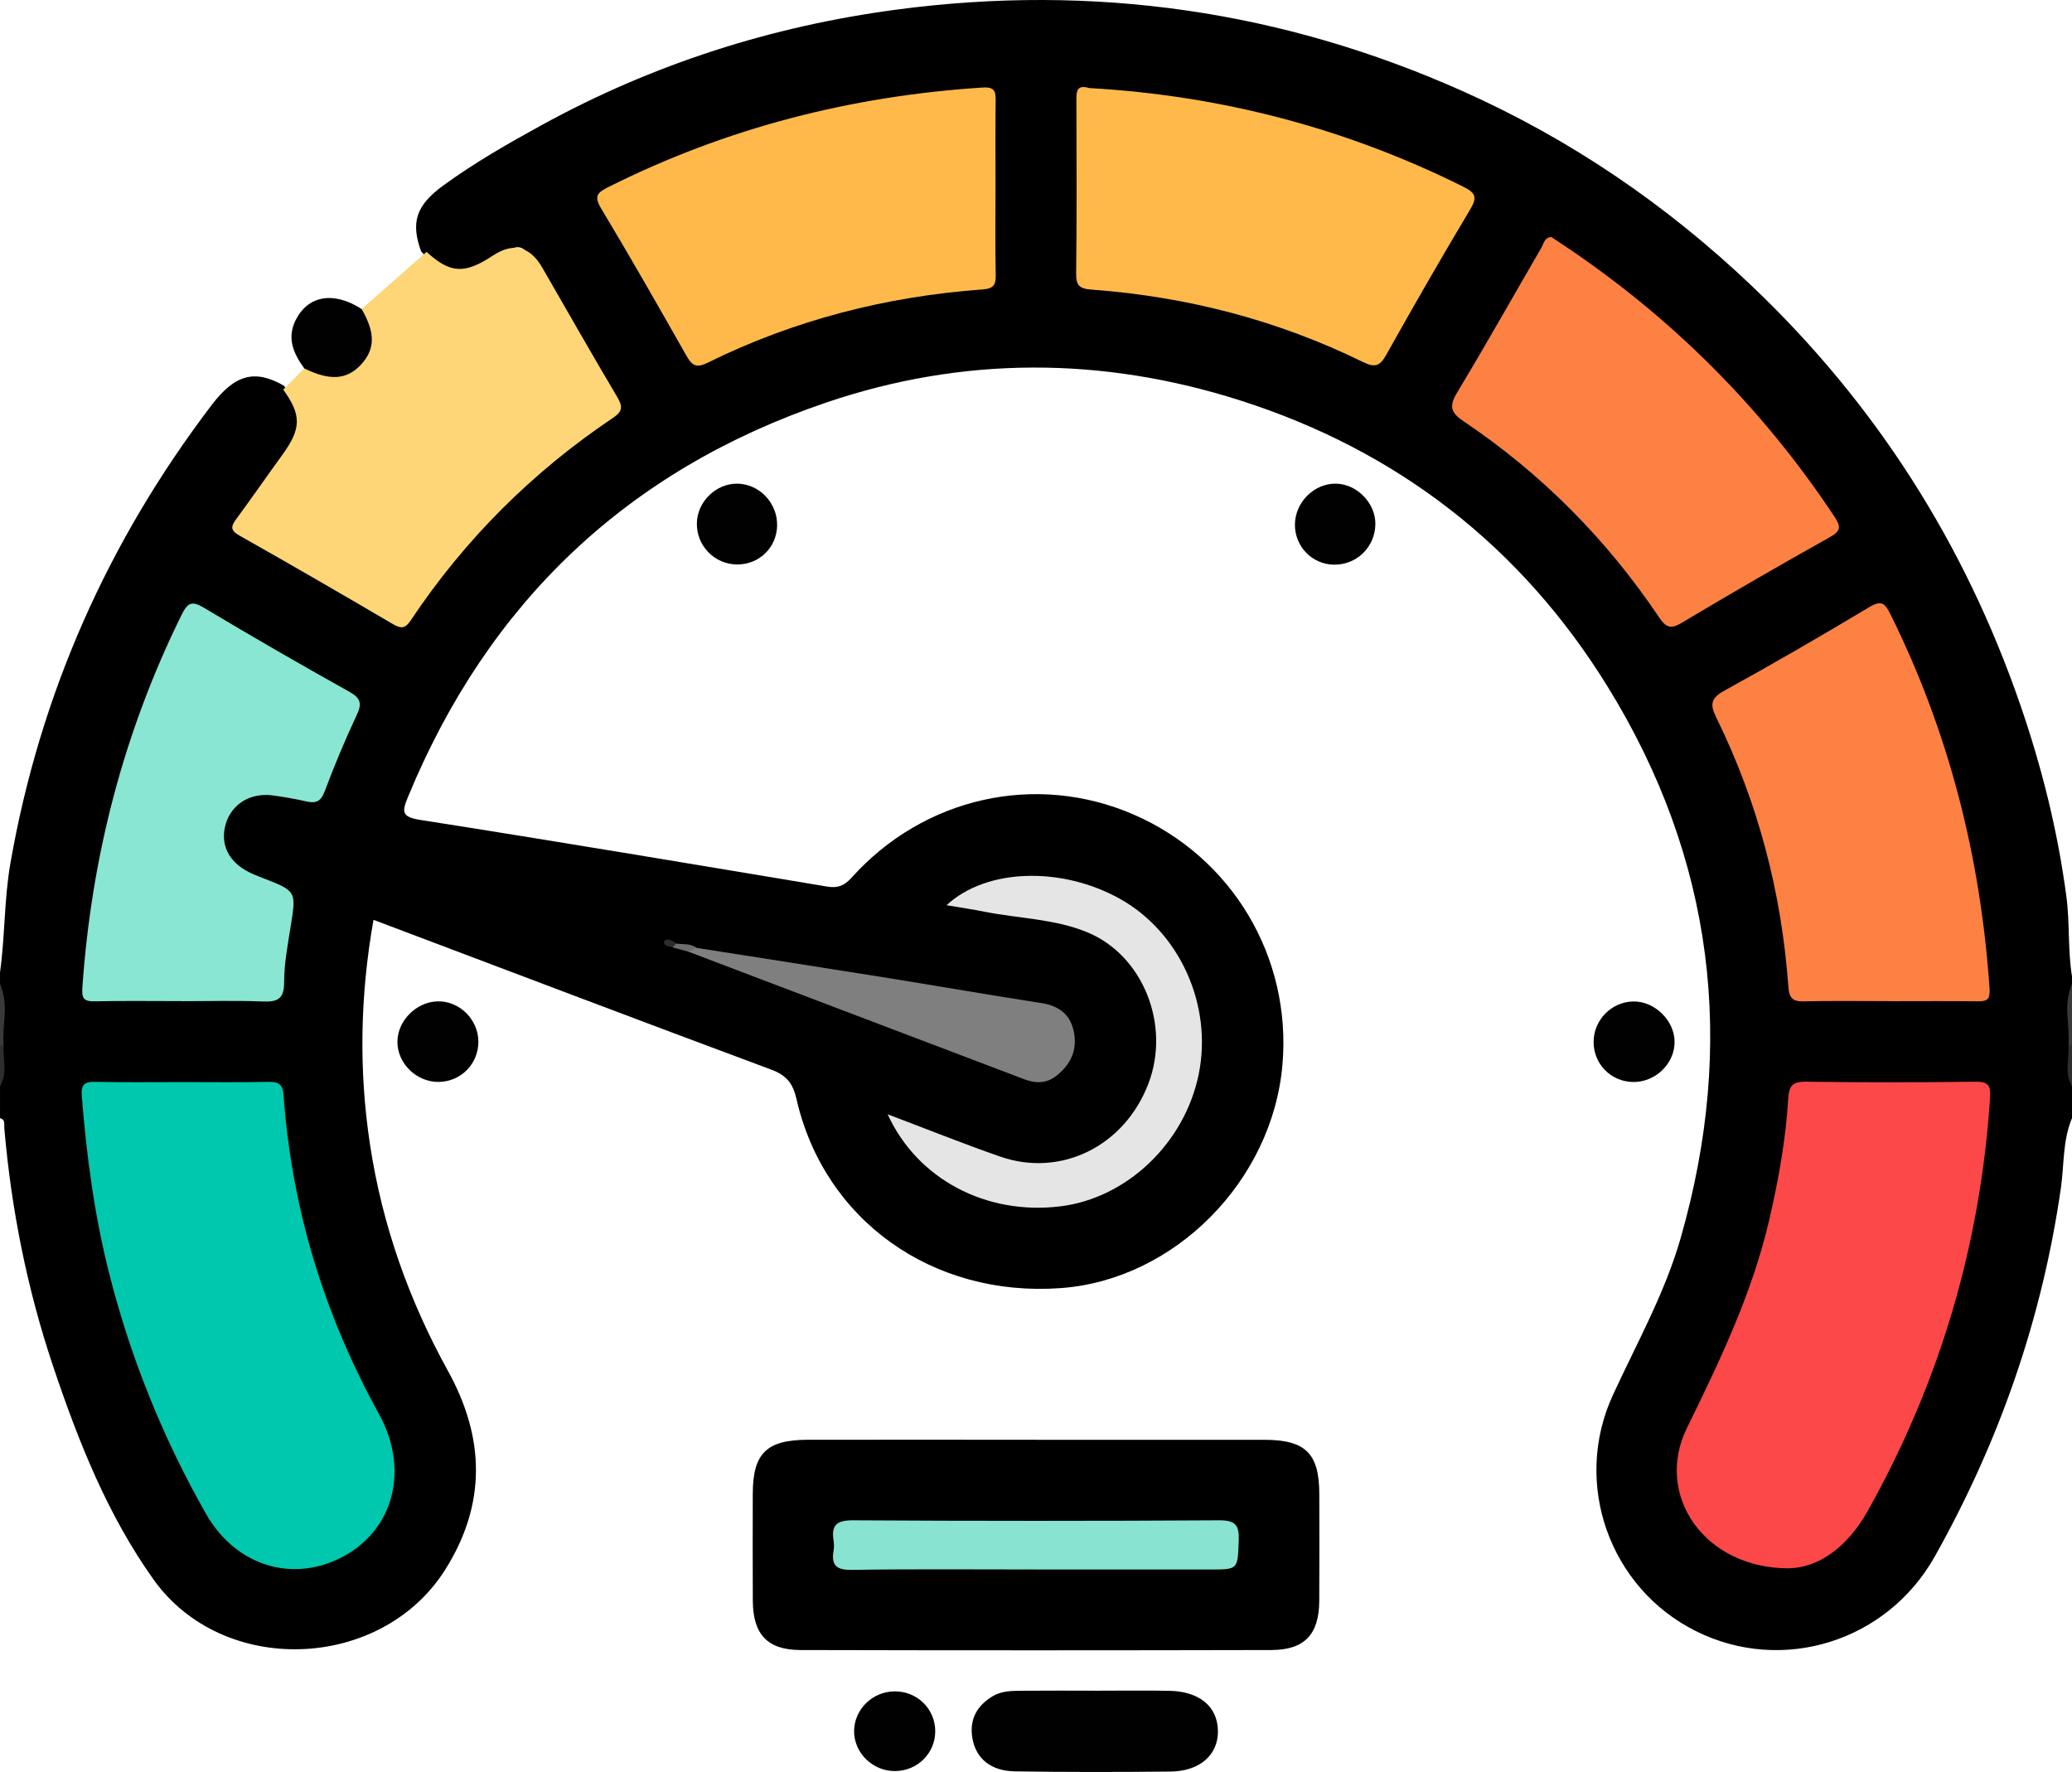 <?xml version="1.0" encoding="UTF-8"?>
<svg id="Layer_1" data-name="Layer 1" xmlns="http://www.w3.org/2000/svg" viewBox="0 0 511.82 437.7">
  <defs>
    <style>
      .cls-1 {
        fill: #fc4848;
      }

      .cls-2 {
        fill: #010101;
      }

      .cls-3 {
        fill: #00c8ae;
      }

      .cls-4 {
        fill: #e5e5e5;
      }

      .cls-5 {
        fill: #fe8144;
      }

      .cls-6 {
        fill: #feb94a;
      }

      .cls-7 {
        fill: #fed677;
      }

      .cls-8 {
        fill: #7f7f7f;
      }

      .cls-9 {
        fill: #89e6d2;
      }

      .cls-10 {
        fill: #88e4d0;
      }

      .cls-11 {
        fill: #6d6d6d;
      }

      .cls-12 {
        fill: #2d2d2d;
      }

      .cls-13 {
        fill: #3a3a3a;
      }

      .cls-14 {
        fill: #2e2e2e;
      }
    </style>
  </defs>
  <path d="M511.82,276.19c-2.33,5.54-1.92,11.55-2.75,17.32-4.65,32.3-15.19,62.52-31.12,90.92-11.82,21.08-37.68,29.15-59.07,18.46-21.31-10.65-30.52-36.47-20.47-58.29,5.9-12.81,12.83-25.13,16.75-38.81,13.76-48.02,8.21-93.64-18.02-136.14-21.41-34.7-52.05-58.42-90.95-70.79-33.97-10.8-68.3-10.9-102.09,.57-49.08,16.66-83.48,49.36-103.29,97.35-1.53,3.7-1.73,5.01,3.06,5.76,33.52,5.25,66.99,10.88,100.46,16.46,2.6,.43,4.22-.2,6.01-2.19,17.89-19.92,45.55-26.06,69.64-15.63,24.37,10.56,39.09,35.25,36.81,61.77-2.47,28.79-26.67,53.19-54.78,55.23-31.67,2.3-58.45-16.78-65.27-46.73-.86-3.8-2.45-5.83-6.2-7.23-32.66-12.15-65.24-24.54-98.28-37.01-3.31,18.7-3.67,37.15-.84,55.67,3.02,19.76,9.58,38.28,19.23,55.75,9.09,16.45,9.58,32.82-.67,49.09-15.77,25.02-54.87,26.56-72.07,2.42-11.36-15.95-18.54-34.06-24.75-52.53-6.44-19.16-10.37-38.84-12.1-58.97-.08-.9,.33-2.08-1.06-2.44v-8c1.13-3.35,.22-6.81,.52-10.2-.31-4.93,.62-9.89-.52-14.79v-3c1.25-9,1.01-18.11,2.59-27.11,7.33-41.74,24.04-79.31,49.64-112.99,5.85-7.7,10.73-8.9,17.84-4.88,5.33,5.93,5.59,10.97,.89,17.41-3.24,4.43-6.58,8.79-9.72,13.3-2.14,3.06-2.32,4.84,1.44,6.98,10.7,6.08,21.5,12.01,31.95,18.51,3.54,2.2,5.48,1.51,7.74-1.68,9.47-13.34,20.14-25.59,32.83-36.03,4.38-3.6,9.08-6.75,13.64-10.09,2.64-1.93,3.3-3.84,1.55-6.71-6.68-10.93-12.79-22.19-19.26-33.25-1.85-3.15-3.67-3.31-6.31-1.21-1.29,1.03-2.74,1.89-4.18,2.72-6.81,3.87-11.44,3-16.63-3.11-2.57-7.1-1.31-11.31,5.52-16.28,7.68-5.59,15.93-10.32,24.25-14.88,27.48-15.08,56.85-24.46,87.85-28.56,48.52-6.41,95.23,.26,139.95,20.29,26.54,11.89,50.17,28.02,71.25,48.09,30.5,29.05,52.42,63.47,66.16,103.21,5.35,15.47,9.29,31.26,11.44,47.5,.87,6.56,.32,13.22,1.39,19.76v2c-1.14,4.88-.21,9.84-.52,14.76,.29,3.41-.61,6.87,.52,10.23v8Z"/>
  <path class="cls-13" d="M0,243.21c2.31,4.87,.46,9.98,.89,14.96-.28,.49-.58,.48-.89,.03v-14.99Z"/>
  <path class="cls-13" d="M510.94,258.17c.43-4.98-1.42-10.1,.89-14.96v14.99c-.31,.47-.61,.44-.89-.03Z"/>
  <path class="cls-14" d="M0,258.2c.3,0,.59-.01,.89-.03-.26,3.34,1.13,6.84-.89,10.03v-10Z"/>
  <path class="cls-14" d="M510.94,258.17c.3,.01,.59,.02,.89,.03v10c-2.02-3.19-.63-6.68-.89-10.03Z"/>
  <path d="M255.94,355.65c18.81,0,37.62-.02,56.43,0,10.14,.02,13.51,3.38,13.52,13.4,.01,8.82,.05,17.64-.01,26.46-.06,8.19-3.63,12.05-11.81,12.07-38.78,.09-77.57,.1-116.35,0-8.16-.02-11.71-3.9-11.76-12.12-.06-8.82-.02-17.64-.01-26.46,.01-9.99,3.39-13.34,13.57-13.36,18.81-.03,37.62,0,56.43,0Z"/>
  <path class="cls-2" d="M270.39,417.63c6.15,0,12.3-.09,18.45,.02,7.44,.14,11.91,3.89,12.01,9.86,.1,5.94-4.43,10.02-11.75,10.09-12.8,.13-25.6,.16-38.4-.05-5.92-.09-9.57-3.11-10.48-8.07-.84-4.6,1-8.1,4.97-10.48,2.23-1.34,4.76-1.34,7.24-1.36,5.98-.05,11.97-.02,17.95-.02Z"/>
  <path class="cls-2" d="M182.02,139.43c-5.6-.07-10.02-4.68-9.88-10.28,.14-5.28,4.76-9.75,10.01-9.68,5.45,.08,9.94,4.81,9.81,10.38-.12,5.45-4.48,9.65-9.94,9.58Z"/>
  <path class="cls-2" d="M329.49,139.48c-5.39-.08-9.68-4.51-9.62-9.94,.05-5.5,4.79-10.19,10.18-10.07,5.21,.12,9.77,4.86,9.69,10.05-.09,5.63-4.63,10.04-10.24,9.96Z"/>
  <path class="cls-2" d="M118.17,257.32c.01,5.42-4.24,9.79-9.67,9.93-5.51,.14-10.34-4.5-10.33-9.91,.01-5.15,4.59-9.81,9.83-9.99,5.44-.19,10.15,4.43,10.17,9.97Z"/>
  <path class="cls-2" d="M393.65,257.34c.02-5.35,4.35-9.81,9.69-9.96,5.34-.16,10.32,4.68,10.31,10.02,0,5.41-4.83,10-10.35,9.87-5.45-.14-9.67-4.48-9.65-9.93Z"/>
  <path class="cls-2" d="M221.19,437.48c-5.59,.08-10.28-4.49-10.21-9.94,.06-5.3,4.5-9.66,9.91-9.75,5.65-.09,10.17,4.34,10.13,9.93-.04,5.37-4.38,9.68-9.82,9.75Z"/>
  <path class="cls-3" d="M45.44,267.29c7,0,13.99,.09,20.99-.05,2.51-.05,3.43,.69,3.62,3.33,2,27.96,10.01,54.1,23.54,78.67,8.11,14.73,3.06,30.39-11.17,36.37-11.91,5.01-24.71,.31-31.51-11.64-10.58-18.6-18.53-38.27-23.84-59.01-3.72-14.55-5.69-29.37-6.87-44.31-.21-2.7,.63-3.46,3.24-3.41,7.33,.14,14.66,.05,21.99,.05Z"/>
  <path class="cls-1" d="M442.04,387.4c-21.16,.11-33.4-18.22-25.37-34.6,8.21-16.76,16.24-33.48,20.44-51.8,2.24-9.75,4.01-19.56,4.61-29.54,.18-3.12,.91-4.3,4.28-4.26,13.99,.18,27.98,.17,41.97,0,3.22-.04,3.81,.96,3.61,4.02-2.38,36.28-12.43,70.24-30.19,101.96-4.94,8.83-12.01,14.03-19.35,14.2Z"/>
  <path class="cls-7" d="M69.97,96.24l5.19-5.24c1.54-.83,2.91,.07,4.31,.46,3.58,1,6.67,.06,9.04-2.67,2.24-2.59,2.67-5.61,1.32-8.88-.45-1.1-1.74-2.21-.49-3.59,5.34-4.7,10.69-9.4,16.03-14.1,5.84,5.34,9.36,5.54,16.34,.94q7.64-5.03,12.26,2.98c6.14,10.64,12.2,21.32,18.47,31.88,1.36,2.29,1.44,3.55-.93,5.14-19.98,13.4-36.72,30.08-50.07,50.11-1.35,2.03-2.4,2.06-4.37,.9-12.6-7.39-25.23-14.72-37.95-21.89-2.38-1.35-2.02-2.35-.72-4.12,3.84-5.22,7.52-10.54,11.33-15.79,4.71-6.49,4.79-9.82,.24-16.12Z"/>
  <path class="cls-6" d="M245.91,46.42c0,7.16-.09,14.33,.05,21.49,.05,2.45-.53,3.39-3.21,3.58-23.8,1.73-46.57,7.54-68,18.13-2.93,1.45-3.91,.52-5.26-1.87-6.89-12.15-13.8-24.29-21-36.26-1.88-3.13-.86-3.96,1.86-5.32,29.11-14.59,59.97-22.47,92.4-24.55,3.01-.19,3.22,1.01,3.19,3.32-.08,7.16-.03,14.32-.03,21.49Z"/>
  <path class="cls-6" d="M269.05,21.75c32.4,1.83,63.22,9.85,92.37,24.35,3.26,1.62,3.48,2.73,1.68,5.74-7.08,11.84-13.96,23.81-20.7,35.86-1.57,2.81-2.86,3.13-5.71,1.73-21.15-10.37-43.58-16.17-67.05-17.89-3.02-.22-3.85-1.02-3.81-4.06,.17-14.16,.09-28.32,.06-42.47,0-2.19-.1-4.23,3.16-3.26Z"/>
  <path class="cls-5" d="M383.21,58.55c.86,.57,1.69,1.12,2.52,1.67,26.96,17.93,49.43,40.32,67.35,67.31,1.67,2.52,1.77,3.56-1.08,5.16-12.33,6.9-24.57,13.98-36.7,21.22-2.73,1.63-3.88,.95-5.47-1.41-12.96-19.29-29.05-35.51-48.35-48.47-3.05-2.05-3.6-3.65-1.59-6.99,7.13-11.81,13.88-23.85,20.82-35.78,.61-1.04,.78-2.63,2.5-2.71Z"/>
  <path class="cls-5" d="M466.6,247.29c-6.99,0-13.99-.11-20.98,.06-2.75,.07-3.66-.75-3.86-3.59-1.67-23.3-7.5-45.53-17.81-66.52-1.52-3.1-1.47-4.73,1.93-6.6,12.09-6.65,24.03-13.58,35.87-20.67,3.04-1.82,3.88-.95,5.26,1.83,14.44,29.16,22.26,60.03,24.45,92.43,.17,2.59-.56,3.13-2.88,3.11-7.33-.09-14.65-.03-21.98-.03Z"/>
  <path class="cls-9" d="M44.87,247.29c-7.16,0-14.33-.1-21.49,.05-2.69,.06-3.22-.74-3.03-3.42,2.23-32.23,10.15-62.9,24.45-91.93,1.56-3.17,2.56-3.67,5.65-1.82,11.84,7.09,23.8,13.98,35.85,20.71,2.85,1.59,3.15,2.93,1.8,5.79-2.9,6.16-5.51,12.46-7.91,18.83-.92,2.44-2.11,3.01-4.45,2.48-2.75-.63-5.55-1.13-8.35-1.5-5.59-.74-10.22,2.15-11.65,7.14-1.41,4.93,.71,9.28,5.81,11.84,1.04,.52,2.12,.94,3.21,1.36,8.5,3.3,8.44,3.29,7.05,11.98-.73,4.6-1.63,9.24-1.62,13.86,0,4.19-1.71,4.86-5.34,4.72-6.65-.26-13.32-.07-19.99-.07Z"/>
  <path class="cls-4" d="M219.28,275.25c9.5,3.59,18.55,7.23,27.74,10.43,15.07,5.25,30.78-2.58,36.66-18.02,5.5-14.42-1.25-31.62-15.06-37.36-8.05-3.34-16.9-3.41-25.36-5.08-3.04-.6-6.11-1.06-9.44-1.62,9.76-9.09,28.25-9.65,42.73-1.63,14.89,8.25,23.05,26.39,19.54,43.45-3.5,17-17.77,30.58-34.24,32.57-18.26,2.21-35.27-6.72-42.59-22.76Z"/>
  <path class="cls-8" d="M172.07,234.14c15.92,2.5,31.85,4.97,47.76,7.52,12.47,2,24.91,4.19,37.39,6.11,4.55,.7,7.34,2.98,8.11,7.47,.75,4.34-.95,7.76-4.35,10.47-2.52,2.01-5.22,1.93-8,.87-27.66-10.49-55.32-21-82.97-31.51-.02-1.86,1.05-1.33,2.06-.93Z"/>
  <path class="cls-11" d="M172.07,234.14c-.69,.31-1.37,.62-2.06,.93-1.27-.35-2.54-.7-3.81-1.04-.49-.92-.18-1.2,.78-.96,1.72,.25,3.57-.1,5.09,1.08Z"/>
  <path class="cls-12" d="M166.98,233.06c-.26,.32-.52,.64-.78,.96-.95-.26-2.58-.39-2.09-1.54,.34-.8,2.01-.34,2.87,.58Z"/>
  <path class="cls-2" d="M89.33,76.33c3.39,5.87,3.36,9.89-.11,13.68-3.49,3.82-7.71,4.11-14.07,.99-2.61-3.63-4.36-7.4-2.13-11.9,3.05-6.14,9.41-7.22,16.3-2.77Z"/>
  <path class="cls-10" d="M255.91,387.68c-15.16,0-30.32-.14-45.47,.1-3.86,.06-5.14-1.11-4.53-4.75,.13-.81,.13-1.68,0-2.49-.6-3.8,.74-5.03,4.78-5,30.15,.18,60.3,.18,90.45,0,4.04-.02,5,1.19,4.85,5-.28,7.14-.06,7.15-7.1,7.15-14.33,0-28.65,0-42.98,0Z"/>
</svg>